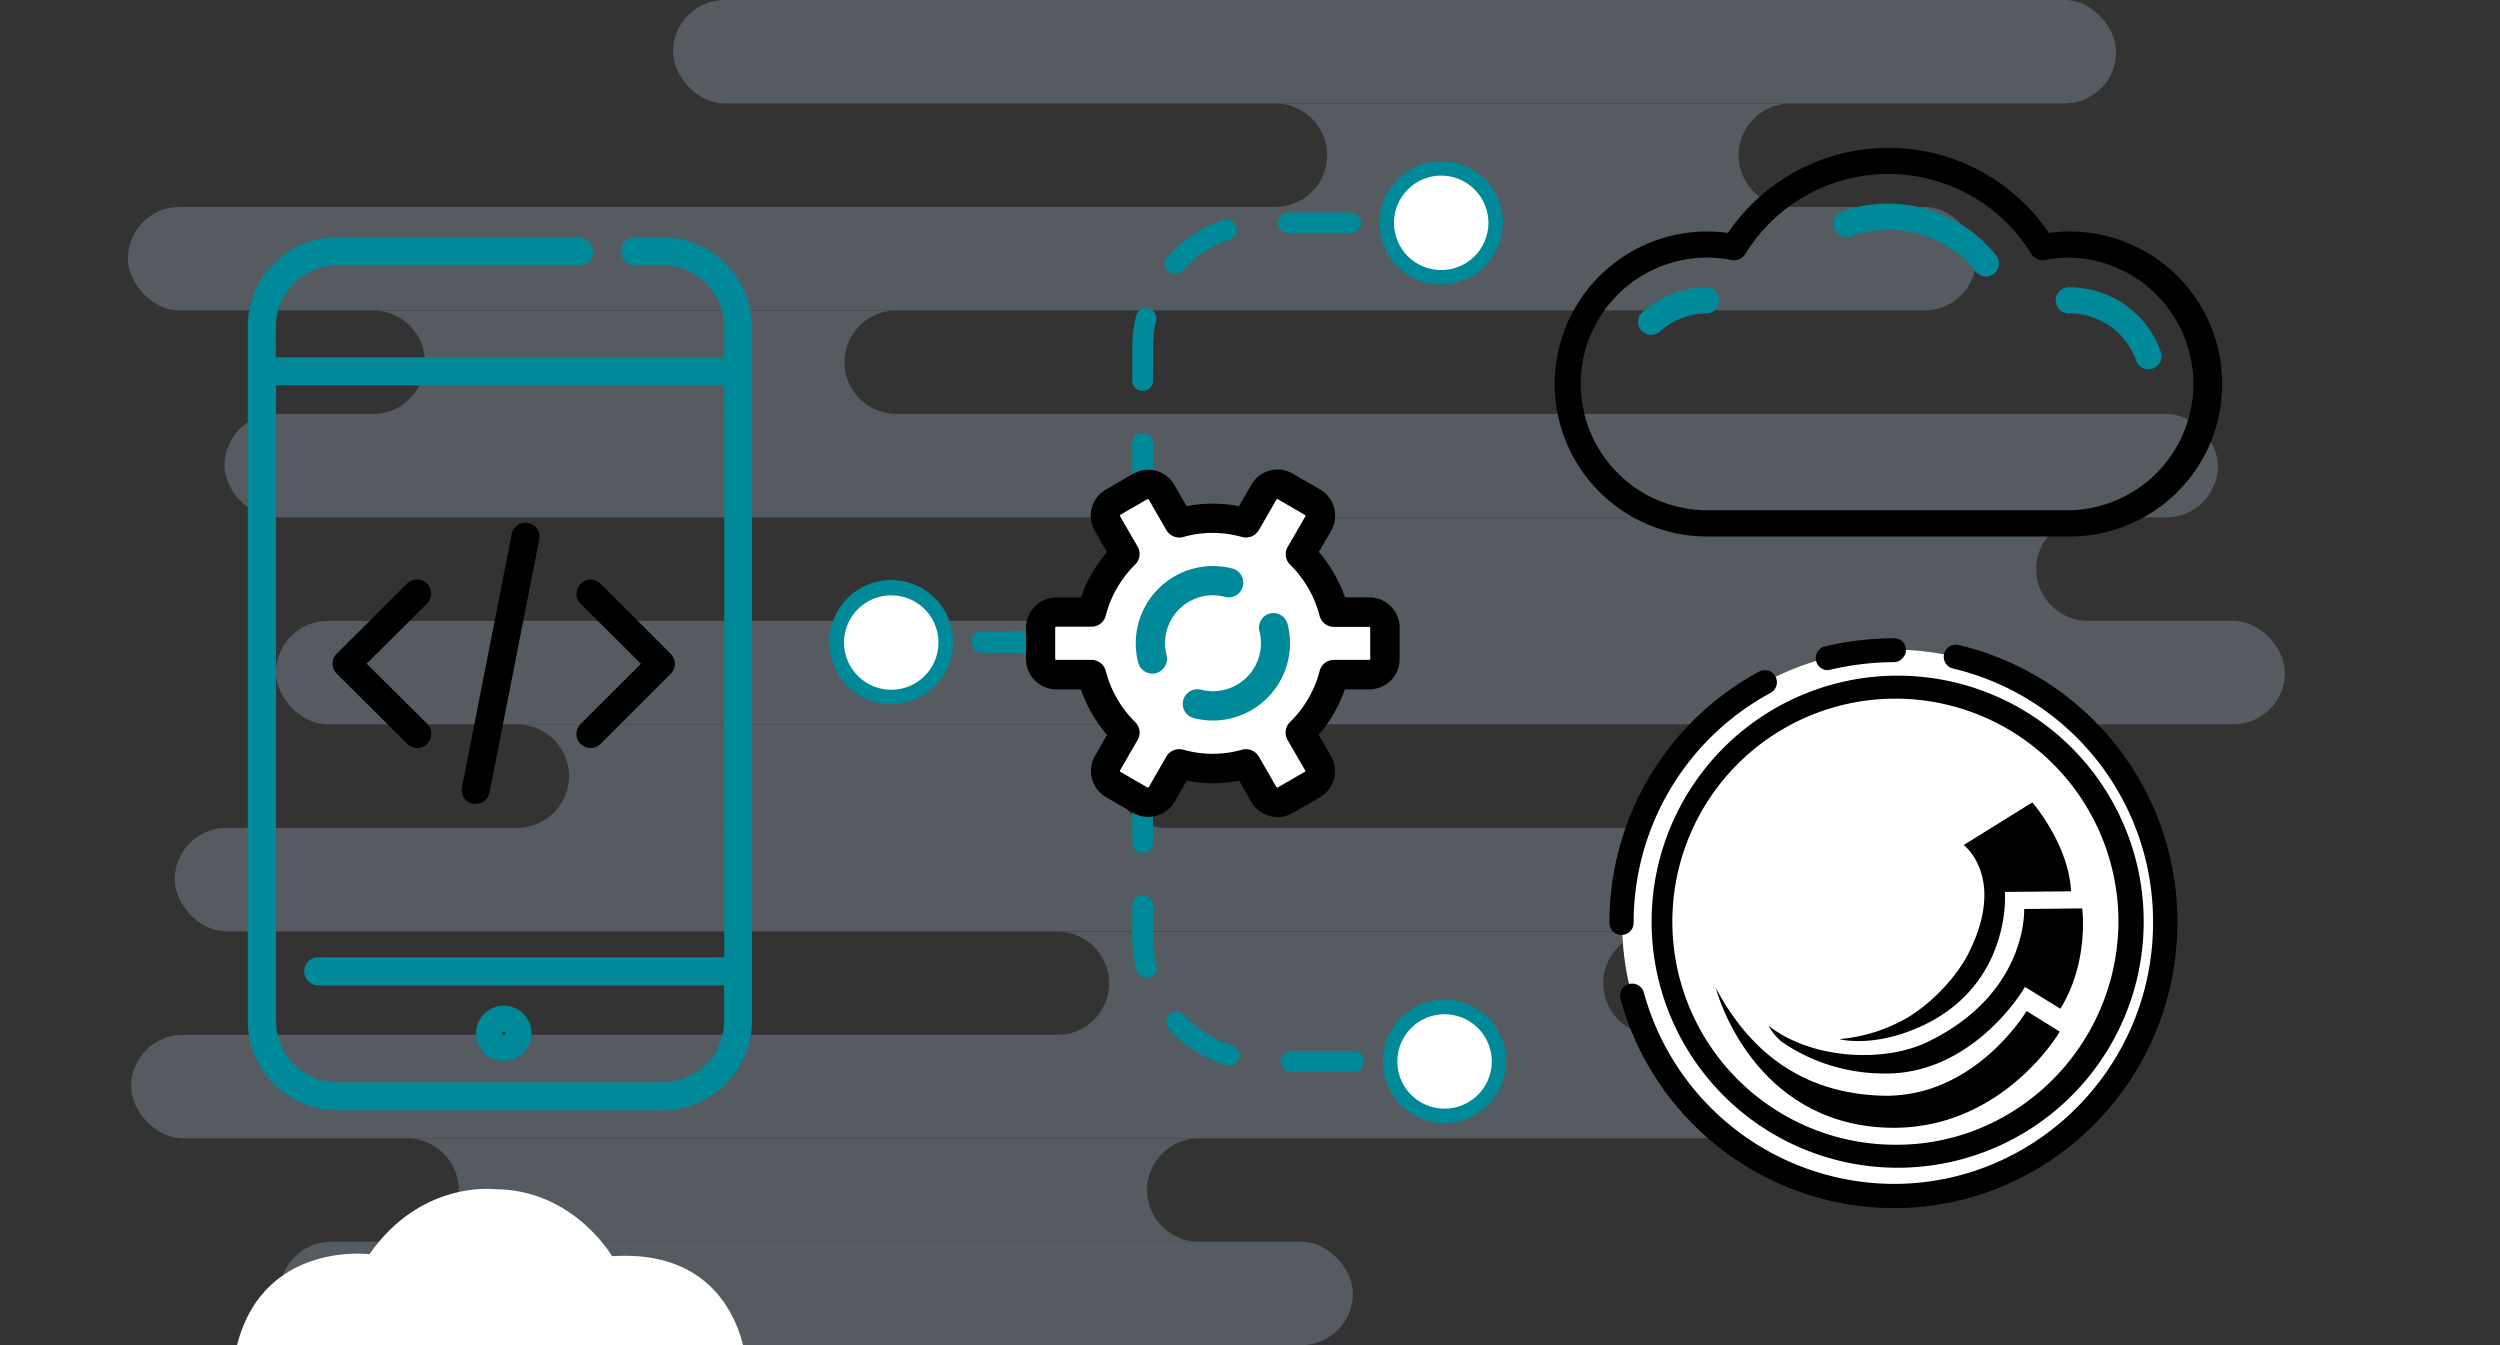 <svg xmlns="http://www.w3.org/2000/svg" id="Layer_1" data-name="Layer 1" viewBox="0 0 500 269.04"><rect x="0" y="0" width="500" height="269.04" fill="#333333" stroke="none"/><defs><style>.cls-1{opacity:.3}.cls-2{fill:#a5b9c9}.cls-3,.cls-4,.cls-7{fill:none;stroke:#008998;stroke-linecap:round;stroke-linejoin:round;stroke-width:4.14px}.cls-4{stroke-dasharray:12.5 12.5}.cls-5{fill:#fff}.cls-6{fill:#008998}.cls-7{stroke-dasharray:12.55 12.55}</style></defs><title>AppIntegration</title><g class="cls-1"><path d="M358.09,41.39h-103a10.38,10.38,0,0,0,10.35-10.34h0A10.38,10.38,0,0,0,255.07,20.7h103a10.38,10.38,0,0,0-10.35,10.35h0A10.38,10.38,0,0,0,358.09,41.39Z" class="cls-2"/><path d="M179.25,82.78H74.69A10.38,10.38,0,0,0,85,72.44h0A10.38,10.38,0,0,0,74.69,62.1H179.25A10.37,10.37,0,0,0,168.9,72.44h0A10.37,10.37,0,0,0,179.25,82.78Z" class="cls-2"/><path d="M417.58,124.18H248.9a10.38,10.38,0,0,0,10.35-10.35h0a10.38,10.38,0,0,0-10.35-10.34H417.58a10.37,10.37,0,0,0-10.34,10.34h0A10.38,10.38,0,0,0,417.58,124.18Z" class="cls-2"/><path d="M233.25,165.57H103.45a10.38,10.38,0,0,0,10.35-10.35h0a10.38,10.38,0,0,0-10.35-10.34h129.8a10.37,10.37,0,0,0-10.35,10.34h0A10.38,10.38,0,0,0,233.25,165.57Z" class="cls-2"/><path d="M331,207H211.47a10.38,10.38,0,0,0,10.35-10.34h0a10.38,10.38,0,0,0-10.35-10.35H331a10.38,10.38,0,0,0-10.35,10.35h0A10.38,10.38,0,0,0,331,207Z" class="cls-2"/><g><rect width="288.64" height="20.69" x="134.6" class="cls-2" rx="10.34" ry="10.34"/><rect width="369.68" height="20.69" x="25.57" y="41.39" class="cls-2" rx="10.34" ry="10.34"/><rect width="398.69" height="20.69" x="44.9" y="82.78" class="cls-2" rx="10.34" ry="10.34"/><rect width="401.8" height="20.69" x="55.19" y="124.18" class="cls-2" rx="10.34" ry="10.34"/><rect width="372.98" height="20.69" x="34.95" y="165.57" class="cls-2" rx="10.34" ry="10.34"/><rect width="344.02" height="20.69" x="26.23" y="206.96" class="cls-2" rx="10.34" ry="10.34"/><rect width="214.67" height="20.69" x="55.91" y="248.35" class="cls-2" rx="10.34" ry="10.34"/></g><path d="M239.76,248.35H81.4A10.38,10.38,0,0,0,91.75,238h0A10.38,10.38,0,0,0,81.4,227.66H239.76A10.38,10.38,0,0,0,229.41,238h0A10.38,10.38,0,0,0,239.76,248.35Z" class="cls-2"/></g><g><line x1="177.63" x2="183.84" y1="128.35" y2="128.35" class="cls-3"/><path d="M196.34,128.35h3.75c24.31,0,28.44-11.17,28.44-24.82V69.39a24.9,24.9,0,0,1,24.83-24.82h23" class="cls-4"/><line x1="282.65" x2="288.86" y1="44.57" y2="44.57" class="cls-3"/><g><path d="M178.25,139.24a10.89,10.89,0,1,1,10.89-10.89A10.9,10.9,0,0,1,178.25,139.24Z" class="cls-5"/><path d="M178.25,140.69a12.34,12.34,0,1,0-12.34-12.34,12.36,12.36,0,0,0,12.34,12.34Zm0-21.78a9.44,9.44,0,1,1-9.44,9.44,9.44,9.44,0,0,1,9.44-9.44Z" class="cls-6"/></g><g><path d="M288.24,55.46a10.89,10.89,0,1,0-10.89-10.89A10.9,10.9,0,0,0,288.24,55.46Z" class="cls-5"/><path d="M288.24,56.91a12.34,12.34,0,1,1,12.34-12.34,12.35,12.35,0,0,1-12.34,12.34Zm0-21.78a9.44,9.44,0,1,0,9.44,9.44,9.45,9.45,0,0,0-9.44-9.44Z" class="cls-6"/></g></g><g><line x1="177.63" x2="183.84" y1="128.51" y2="128.51" class="cls-3"/><path d="M196.39,128.51h3.7c24.31,0,28.44,11.17,28.44,24.82v34.14a24.9,24.9,0,0,0,24.83,24.82h23.69" class="cls-7"/><line x1="283.32" x2="289.53" y1="212.29" y2="212.29" class="cls-3"/><g><path d="M178.25,139.4a10.89,10.89,0,1,1,10.89-10.89A10.9,10.9,0,0,1,178.25,139.4Z" class="cls-5"/><path d="M178.25,140.85a12.34,12.34,0,1,0-12.34-12.34,12.36,12.36,0,0,0,12.34,12.34Zm0-21.78a9.44,9.44,0,1,1-9.44,9.44,9.44,9.44,0,0,1,9.44-9.44Z" class="cls-6"/></g><g><path d="M288.91,223.18A10.89,10.89,0,1,0,278,212.29,10.9,10.9,0,0,0,288.91,223.18Z" class="cls-5"/><path d="M288.91,224.63a12.34,12.34,0,1,1,12.34-12.34,12.36,12.36,0,0,1-12.34,12.34Zm0-21.78a9.44,9.44,0,1,0,9.44,9.44,9.44,9.44,0,0,0-9.44-9.44Z" class="cls-6"/></g></g><g><g><path d="M378.71,129.93c30,0,54.29,24.55,54.29,54.65s-24.42,54.65-54.29,54.65-54.28-24.54-54.28-54.65,24.3-54.65,54.28-54.65" class="cls-5"/><path d="M379.32,233.55a49.21,49.21,0,1,0-49-49.21,49.21,49.21,0,0,0,49,49.21m0-4.6a44.61,44.61,0,1,1,44.37-44.61c-.12,24.54-19.95,44.61-44.37,44.61Z"/><path d="M343.17,197.64s6.41,25,31.31,27.69,37.48-19,37.48-19l-6.65-4.12s-10.39,17.54-29,16.93S348.37,207.31,343.17,197.64Z"/><path d="M356.23,208.28a36,36,0,0,0,20.07,6.41c17.77.6,28.05-16.32,28.17-16.45l.48-.84.85.48,6.28,3.87c5.81-9.43,4.36-20.07,4.36-20.07l-11.61.12s.85,17-19.59,26.72c-8.58,4-22.85,3.39-31.55-3.38A12.32,12.32,0,0,0,356.23,208.28Z"/><path d="M401,179.38v-1h1l12.21-.12c-.48-9.44-7.74-17.78-7.74-17.78L392.74,169s8.7,6.52.85,21.88c-2.78,5.32-8.59,11.12-14,13.66a32,32,0,0,1-11.73,3.27c.73.24,7.14,1.57,16.08-2.42C401.57,197.52,401,180.11,401,179.38Z"/></g><g><path d="M391.73,129a2.42,2.42,0,1,0-1.12,4.71,52,52,0,0,1,40,50.84c0,28.8-23.26,52.23-51.86,52.23a52,52,0,0,1-50-38.35,2.42,2.42,0,0,0-4.67,1.26,56.8,56.8,0,0,0,54.69,41.93c31.26,0,56.7-25.6,56.7-57.07A56.8,56.8,0,0,0,391.73,129Z"/><path d="M326.73,184.58a52.16,52.16,0,0,1,27.38-46,2.42,2.42,0,1,0-2.3-4.26,57,57,0,0,0-29.92,50.25,2.42,2.42,0,1,0,4.84,0Z"/><path d="M365.53,134a2.48,2.48,0,0,0,.54-.06,56.68,56.68,0,0,1,12.65-1.51,2.54,2.54,0,0,0,.83-.15l.08,0h0a2.44,2.44,0,0,0,1.23-1.16L381,131c0-.08,0-.15.06-.22a2.38,2.38,0,0,0-1.37-3h0a.48.48,0,0,0-.17,0,2.3,2.3,0,0,0-.74-.13A60.83,60.83,0,0,0,365,129.27a2.42,2.42,0,0,0,.53,4.77Z"/></g></g><g><path d="M100.76,201.14a5.54,5.54,0,1,0,5.54,5.54,5.55,5.55,0,0,0-5.54-5.54Zm0,5.87a.33.33,0,0,1,0-.66.33.33,0,1,1,0,.66Zm0,0" class="cls-6"/><path d="M132.51,47.46H127a2.81,2.81,0,0,0,0,5.62h5.56a12.33,12.33,0,0,1,12.31,12.31v6.07H55.17V65.39a12.32,12.32,0,0,1,12.3-12.31h48.34a2.81,2.81,0,1,0,0-5.62H67.47A17.94,17.94,0,0,0,49.55,65.39V204.15a17.94,17.94,0,0,0,17.92,17.92h65a17.94,17.94,0,0,0,17.92-17.92V65.39a17.94,17.94,0,0,0-17.92-17.93Zm0,169h-65a12.32,12.32,0,0,1-12.3-12.31V77.07h89.65V191.46H63.64a2.81,2.81,0,0,0,0,5.62h81.18v7.07a12.33,12.33,0,0,1-12.31,12.31Zm0,0" class="cls-6"/><path d="M81.43,148.76a2.8,2.8,0,1,0,4-4L73.34,132.73l12.06-12a2.81,2.81,0,1,0-4-4l-14.05,14a2.81,2.81,0,0,0,0,4Zm0,0"/><path d="M116.13,148.76a2.79,2.79,0,0,0,4,0l14-14a2.8,2.8,0,0,0,0-4l-14-14a2.81,2.81,0,1,0-4,4l12.06,12L116.13,144.8a2.81,2.81,0,0,0,0,4Zm0,0"/><path d="M94.61,160.77a3.29,3.29,0,0,0,.54,0,2.81,2.81,0,0,0,2.75-2.26L107.83,108a2.81,2.81,0,1,0-5.51-1.08l-9.93,50.55a2.81,2.81,0,0,0,2.22,3.3Zm0,0"/></g><path d="M98.9,237.84s-14.7-1.84-25,13c0,0-24.25-3.12-27.38,23,0,0-.37,19.3,23.52,21.87l59.9-.55s19.3-3.31,19.3-22.42c0,0-1.29-23.15-26.83-21.5C122.42,251.25,114.67,237.84,98.9,237.84Z" class="cls-5"/><g><path d="M384,107.3h29.94a30.5,30.5,0,0,0,0-61,29,29,0,0,0-4.15.29,38.78,38.78,0,0,0-64.2,0,29.15,29.15,0,0,0-4.15-.29,30.5,30.5,0,1,0,0,61H384ZM316.15,76.81A25.27,25.27,0,0,1,346.32,52a2.61,2.61,0,0,0,2.73-1.19,33.57,33.57,0,0,1,57.23,0A2.61,2.61,0,0,0,409,52a25.69,25.69,0,0,1,4.91-.48,25.27,25.27,0,0,1,0,50.53h-72.5A25.3,25.3,0,0,1,316.15,76.81Z"/><path d="M377.67,40.73a27.57,27.57,0,0,0-9.24,1.58,2.61,2.61,0,0,0,1.74,4.93,22.51,22.51,0,0,1,25,7.07,2.62,2.62,0,0,0,2,1,2.59,2.59,0,0,0,1.64-.58,2.62,2.62,0,0,0,.39-3.68A27.61,27.61,0,0,0,377.67,40.73Z" class="cls-6"/><path d="M341.42,57.46a19.3,19.3,0,0,0-12.9,4.93A2.61,2.61,0,1,0,332,66.28a14.12,14.12,0,0,1,9.41-3.59,2.62,2.62,0,0,0,0-5.23Z" class="cls-6"/><path d="M427.23,72.11a2.62,2.62,0,0,0,2.47,1.75,2.65,2.65,0,0,0,.87-.15,2.62,2.62,0,0,0,1.6-3.33,19.38,19.38,0,0,0-18.25-12.92,2.62,2.62,0,1,0,0,5.23A14.13,14.13,0,0,1,427.23,72.11Z" class="cls-6"/></g><polygon points="224.35 109.64 221.45 121.52 208.77 122.58 208.24 134.47 217.75 135 224.88 146.88 219.86 154.28 229.63 159.56 235.71 154.02 248.13 152.96 253.67 160.88 263.98 155.34 260.01 146.09 266.09 135.52 276.13 135.52 276.39 123.37 266.35 122.05 260.54 110.96 264.77 101.98 254.2 96.96 249.71 104.35 236.24 105.15 229.9 96.43 220.92 101.71 224.35 109.64" class="cls-5"/><path d="M245,119.38a2.93,2.93,0,0,0,1.46-5.68,15.13,15.13,0,0,0-3.86-.49,15.47,15.47,0,0,0-15.45,15.45,15.71,15.71,0,0,0,.49,3.86,2.93,2.93,0,0,0,2.84,2.2,3.1,3.1,0,0,0,.73-.09,3,3,0,0,0,2.11-3.58,9.59,9.59,0,0,1,9.28-12A9.68,9.68,0,0,1,245,119.38Z" class="cls-6"/><path d="M254,122.69a2.93,2.93,0,0,0-2.11,3.57,9.6,9.6,0,0,1-11.68,11.68,2.93,2.93,0,1,0-1.46,5.68,15.65,15.65,0,0,0,3.86.49A15.47,15.47,0,0,0,258,128.66a15.26,15.26,0,0,0-.49-3.87A2.93,2.93,0,0,0,254,122.69Z" class="cls-6"/><path d="M273.85,119.47H269a28,28,0,0,0-5.23-9.08l2.45-4.23A6.07,6.07,0,0,0,264,97.88l-5.42-3.13A6,6,0,0,0,250.25,97l-2.45,4.24a27.17,27.17,0,0,0-10.48,0L234.88,97a6,6,0,0,0-8.28-2.22l-5.42,3.13a6.06,6.06,0,0,0-2.22,8.28l2.44,4.23a28,28,0,0,0-5.22,9.08h-4.91a6.07,6.07,0,0,0-6.06,6.06v6.26a6.07,6.07,0,0,0,6.06,6.06h4.91a28,28,0,0,0,5.22,9.08L219,151.16a6.06,6.06,0,0,0,2.22,8.28l5.42,3.13a6,6,0,0,0,3,.81,6.08,6.08,0,0,0,5.26-3l2.44-4.24a27.17,27.17,0,0,0,10.48,0l2.45,4.24a6.06,6.06,0,0,0,8.28,2.22l5.42-3.13a6.06,6.06,0,0,0,2.21-8.28l-2.44-4.23a28,28,0,0,0,5.23-9.08h4.9a6.07,6.07,0,0,0,6.06-6.06v-6.26A6.07,6.07,0,0,0,273.85,119.47Zm.2,12.32a.19.19,0,0,1-.2.19h-7.08a2.94,2.94,0,0,0-2.84,2.21A22,22,0,0,1,258,144.42a2.93,2.93,0,0,0-.49,3.56l3.53,6.11a.19.19,0,0,1-.07.27l-5.42,3.13a.19.19,0,0,1-.26-.07l-3.54-6.13a3,3,0,0,0-3.32-1.36,21.42,21.42,0,0,1-11.81,0,3,3,0,0,0-3.33,1.36l-3.53,6.13a.21.21,0,0,1-.27.07l-5.42-3.13a.19.19,0,0,1-.07-.27l3.53-6.11a2.93,2.93,0,0,0-.49-3.56,22.1,22.1,0,0,1-5.89-10.24,2.93,2.93,0,0,0-2.84-2.2h-7.08a.18.18,0,0,1-.19-.19v-6.26a.18.18,0,0,1,.19-.19h7.08a2.93,2.93,0,0,0,2.84-2.21,22.12,22.12,0,0,1,5.89-10.23,2.93,2.93,0,0,0,.49-3.56L224,103.23a.19.19,0,0,1,.07-.27l5.42-3.13a.2.2,0,0,1,.15,0,.17.17,0,0,1,.12.09l3.53,6.13a3,3,0,0,0,3.33,1.36,21.42,21.42,0,0,1,11.81,0,3,3,0,0,0,3.32-1.36l3.54-6.13a.17.17,0,0,1,.12-.09.17.17,0,0,1,.14,0L261,103a.19.19,0,0,1,.08.26l-3.54,6.12a2.93,2.93,0,0,0,.49,3.56,22,22,0,0,1,5.89,10.23,2.93,2.93,0,0,0,2.84,2.2h7.08a.2.2,0,0,1,.2.2Z"/></svg>